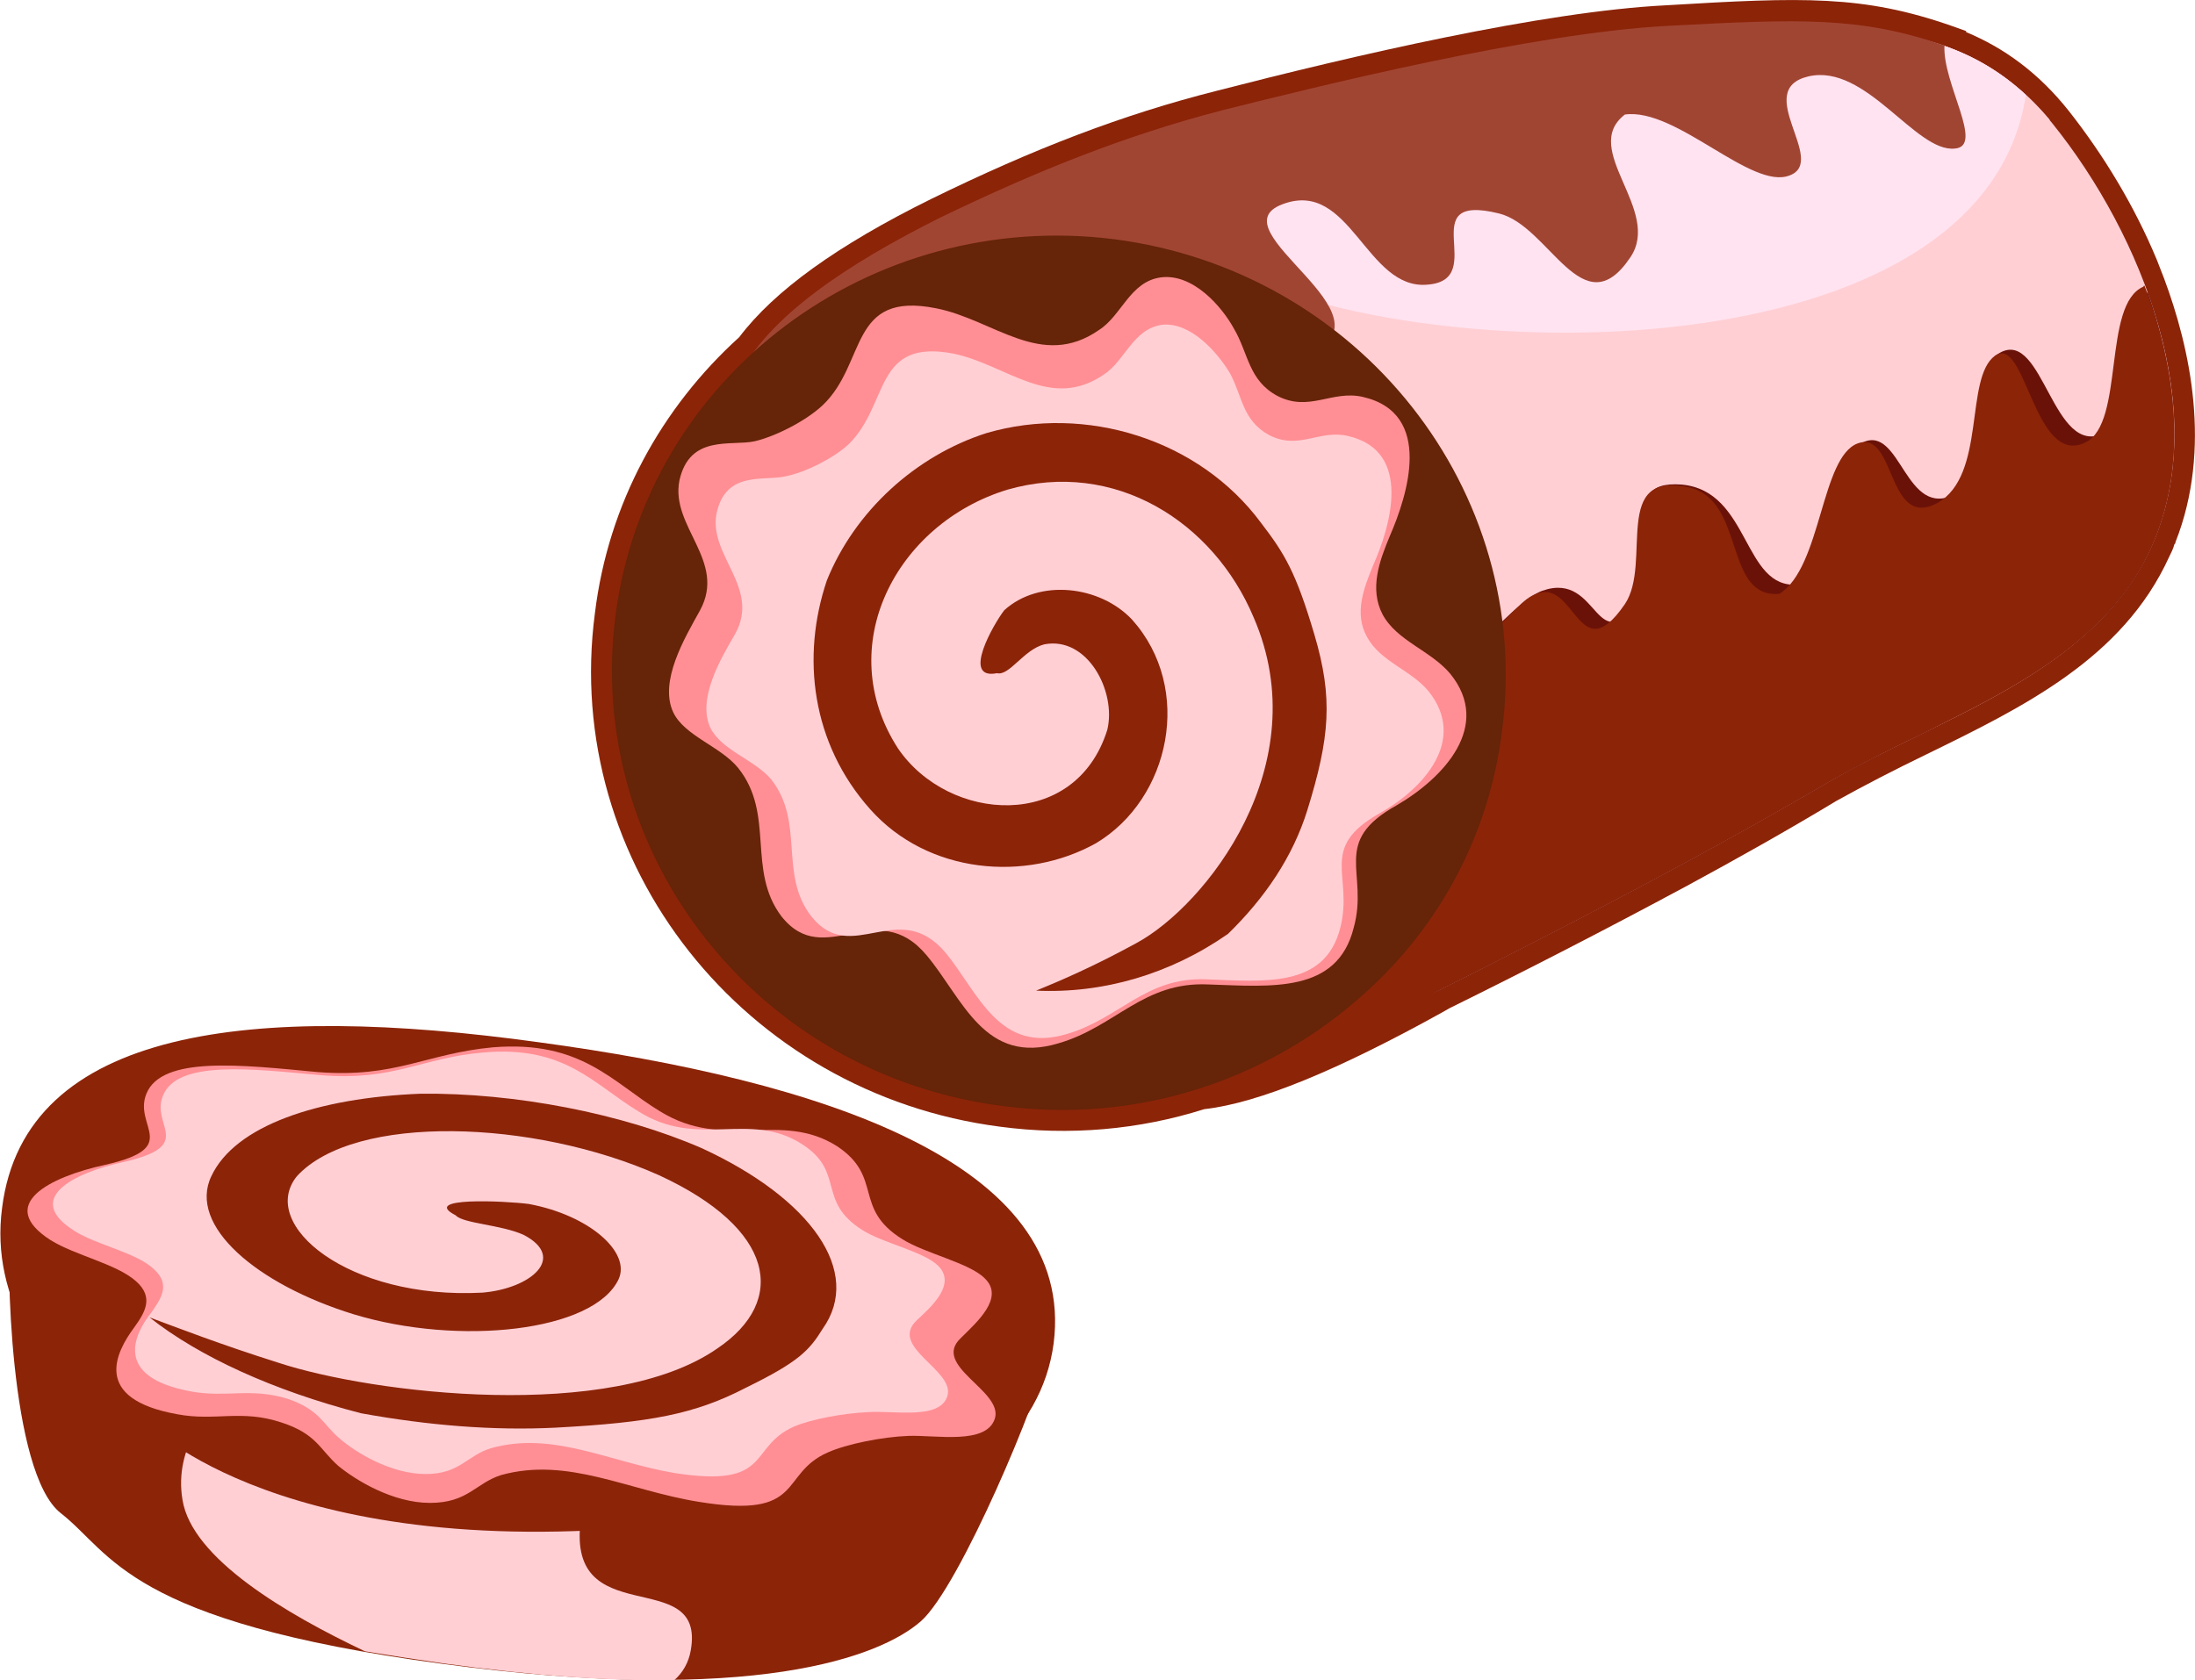 <?xml version="1.0" encoding="UTF-8"?>
<!DOCTYPE svg PUBLIC "-//W3C//DTD SVG 1.1//EN" "http://www.w3.org/Graphics/SVG/1.1/DTD/svg11.dtd">
<!-- Creator: CorelDRAW X8 -->
<svg xmlns="http://www.w3.org/2000/svg" xml:space="preserve" width="2.049in" height="1.569in" version="1.1" style="shape-rendering:geometricPrecision; text-rendering:geometricPrecision; image-rendering:optimizeQuality; fill-rule:evenodd; clip-rule:evenodd"
viewBox="0 0 2129 1630"
 xmlns:xlink="http://www.w3.org/1999/xlink">
 <defs>
  <style type="text/css">
   <![CDATA[
    .fil5 {fill:#662408;fill-rule:nonzero}
    .fil4 {fill:#6B1208;fill-rule:nonzero}
    .fil0 {fill:#8C2408;fill-rule:nonzero}
    .fil3 {fill:#A14533;fill-rule:nonzero}
    .fil6 {fill:#FF8F94;fill-rule:nonzero}
    .fil1 {fill:#FFCFD4;fill-rule:nonzero}
    .fil2 {fill:#FFE3F0;fill-rule:nonzero}
   ]]>
  </style>
 </defs>
 <g id="Layer_x0020_1">

  <path class="fil0" d="M2110 526c36,-91 14,-189 -11,-256l-7 -18 0 0c-22,-53 -52,-102 -85,-144 -30,-38 -64,-62 -100,-77l0 -1 -14 -5c-86,-30 -144,-28 -277,-20 -120,6 -304,49 -436,83 -91,23 -177,56 -277,105 -91,45 -152,89 -186,134 -75,68 -127,161 -140,268 -32,243 145,466 393,498 67,9 135,3 198,-17 53,-6 130,-38 231,-94l7 -4c0,0 0,0 0,0 71,-35 149,-75 229,-118 48,-26 98,-54 146,-83 27,-15 56,-30 87,-45 94,-46 191,-93 236,-192 2,-4 4,-8 5,-12 1,-1 1,-1 1,-2z"/>
  <path class="fil1" d="M1185 109c134,-27 292,-73 427,-75 142,-1 279,-38 379,86 86,107 156,279 95,412 -57,123 -206,164 -315,228 -123,72 -247,136 -374,200 -148,74 -257,89 -406,3 -176,-102 -256,-240 -220,-450 20,-114 275,-375 414,-404z"/>
  <path class="fil1" d="M1988 116c-100,-119 -235,-83 -376,-82 -135,2 -293,48 -427,75 -83,17 -257,110 -268,121 -14,12 -27,24 -39,37 109,-29 256,-42 375,42 191,135 674,-61 735,-193z"/>
  <path class="fil2" d="M1965 92c-97,-90 -223,-59 -353,-58 -135,2 -293,48 -427,75 -83,17 -256,109 -267,120 -10,9 -21,18 -30,27 96,-29 211,-44 302,4 189,99 733,106 775,-168z"/>
  <path class="fil3" d="M1754 74c56,-13 104,74 142,70 29,-2 -12,-63 -10,-100 -82,-28 -138,-26 -269,-19 -131,7 -336,58 -432,82 -96,25 -182,60 -273,104 -90,45 -169,97 -197,157 -28,59 464,14 554,-24 90,-38 -92,-121 -25,-146 66,-25 81,84 141,78 60,-5 -16,-90 69,-69 49,12 81,111 127,43 32,-46 -49,-105 -5,-139 50,-7 123,74 160,59 37,-14 -37,-83 18,-96z"/>
  <path class="fil4" d="M2041 420c-50,25 -59,-101 -101,-78 -41,23 5,110 -43,137 -49,26 -53,-67 -90,-50 -37,18 -22,112 -63,138 -54,5 -46,-91 -113,-97 -68,-5 -9,67 -37,107 -48,70 -41,-24 -98,-4 -57,20 -306,351 -336,447 76,6 150,-17 237,-60 127,-64 251,-128 374,-200 24,-14 50,-27 76,-40 15,-7 29,-14 44,-22 80,-40 158,-85 195,-166 35,-77 26,-166 -3,-249 -20,37 -9,121 -42,137z"/>
  <path class="fil0" d="M2086 532c36,-79 26,-171 -6,-255 0,0 -1,0 -1,1 -40,17 -18,132 -56,151 -50,25 -58,-105 -88,-84 -30,22 -8,116 -56,143 -49,26 -40,-71 -77,-58 -36,13 -35,120 -76,146 -54,5 -33,-90 -87,-103 -77,-18 -36,73 -63,113 -48,70 -48,-39 -95,-5 -47,35 -412,476 -330,476 82,-1 235,-91 246,-97 127,-64 251,-128 374,-200 109,-64 258,-105 315,-228z"/>
  <path class="fil5" d="M1457 708c-13,107 -66,199 -143,264 -90,77 -213,118 -341,101 -238,-30 -406,-244 -376,-476 30,-232 247,-395 484,-365 238,31 406,244 376,476z"/>
  <path class="fil6" d="M679 592c-15,27 -40,69 -26,99 11,23 46,33 63,54 36,45 8,99 42,144 42,53 92,-21 141,38 35,42 56,107 128,85 55,-16 82,-60 145,-57 61,2 125,9 141,-55 15,-54 -23,-83 42,-119 46,-27 92,-77 52,-127 -19,-23 -52,-32 -66,-58 -13,-25 -3,-52 7,-76 17,-39 43,-119 -26,-135 -30,-7 -52,15 -83,-1 -28,-15 -28,-41 -42,-65 -12,-22 -40,-54 -71,-50 -30,4 -38,37 -60,51 -56,39 -102,-10 -158,-21 -85,-17 -67,53 -110,94 -16,15 -45,30 -66,35 -23,5 -63,-7 -73,38 -9,45 46,78 20,126z"/>
  <path class="fil1" d="M713 615c-14,24 -37,63 -24,91 11,22 43,31 59,50 33,42 7,92 39,133 39,49 84,-19 130,35 32,39 52,99 118,79 51,-15 76,-55 134,-53 57,2 116,9 131,-50 13,-51 -22,-77 38,-111 43,-24 85,-71 48,-118 -17,-21 -47,-29 -60,-53 -13,-23 -3,-48 6,-70 16,-36 39,-110 -24,-125 -28,-7 -48,14 -77,-1 -26,-14 -26,-38 -38,-60 -12,-20 -38,-50 -66,-47 -28,4 -36,35 -56,48 -52,36 -94,-9 -146,-20 -78,-15 -62,49 -102,88 -14,13 -41,27 -61,31 -21,5 -58,-6 -67,36 -8,41 43,72 18,117z"/>
  <path class="fil0" d="M1063 818c72,-43 95,-150 35,-217 -31,-33 -90,-40 -124,-9 -10,13 -42,68 -7,61 12,3 26,-23 46,-28 42,-8 70,46 61,83 -31,99 -154,90 -203,18 -64,-99 -2,-218 106,-251 104,-30 200,31 239,124 62,143 -47,280 -114,316 -42,23 -75,37 -97,46 65,3 130,-16 186,-55 36,-35 63,-75 77,-120 22,-71 25,-109 7,-170 -18,-61 -29,-79 -52,-109 -60,-81 -170,-115 -266,-87 -69,22 -128,76 -155,143 -25,74 -15,158 42,222 56,63 151,71 219,33z"/>
  <path class="fil0" d="M2 1172c22,-176 245,-199 520,-161 274,37 522,117 500,292 -23,176 -309,245 -564,214 -254,-31 -479,-170 -456,-345z"/>
  <path class="fil0" d="M1014 1319c8,-66 -116,-187 -466,-231 -351,-43 -530,35 -538,101 -4,31 -1,240 49,279 50,39 64,105 369,146 304,41 426,-7 465,-41 38,-33 117,-223 121,-254z"/>
  <path class="fil1" d="M698 1386l4 1c0,0 -2,-1 -4,-1zm0 0l-390 -96c0,0 -148,64 -131,165 9,57 101,111 177,147 24,4 50,8 78,12 88,12 161,17 222,16 8,-7 14,-17 16,-29 15,-85 -125,-14 -106,-131 17,-105 113,-89 134,-84z"/>
  <path class="fil0" d="M149 1386c0,0 146,143 548,87 402,-56 -830,-334 -548,-87z"/>
  <path class="fil6" d="M932 1298c15,-15 43,-39 23,-58 -15,-15 -58,-24 -80,-38 -48,-30 -18,-60 -63,-90 -55,-35 -109,5 -172,-34 -46,-28 -76,-69 -162,-62 -65,6 -94,30 -170,24 -74,-7 -151,-16 -166,21 -13,32 35,52 -40,69 -55,12 -106,39 -53,73 24,15 64,23 83,40 18,16 8,31 -2,45 -17,23 -42,69 42,84 37,7 62,-5 101,8 34,11 37,26 55,42 17,14 53,36 89,36 37,0 44,-19 69,-27 65,-18 123,15 192,26 104,17 77,-27 125,-48 18,-8 52,-15 78,-16 27,-1 76,9 84,-17 8,-27 -62,-51 -33,-78z"/>
  <path class="fil1" d="M889 1281c14,-13 39,-35 21,-53 -14,-14 -54,-22 -74,-35 -44,-28 -16,-56 -58,-83 -51,-33 -101,5 -159,-32 -43,-26 -71,-64 -150,-57 -60,5 -87,28 -158,22 -67,-6 -139,-15 -153,20 -12,29 32,48 -37,64 -51,11 -98,36 -49,67 22,14 60,21 77,37 17,15 7,29 -2,42 -16,20 -39,63 39,77 34,6 57,-4 93,7 32,11 34,25 51,39 15,13 49,34 83,34 33,0 40,-18 63,-25 60,-17 114,13 178,24 96,15 71,-25 116,-45 16,-7 48,-13 71,-14 26,-2 71,8 78,-16 7,-25 -57,-47 -30,-73z"/>
  <path class="fil0" d="M343 1275c102,31 233,17 257,-34 12,-26 -28,-62 -87,-73 -23,-3 -106,-7 -71,11 7,8 44,9 66,19 42,22 7,52 -40,56 -130,7 -218,-66 -180,-113 56,-61 230,-55 351,-1 113,52 125,122 57,168 -103,72 -335,44 -426,14 -57,-18 -98,-34 -125,-44 48,38 120,71 205,93 66,12 129,17 189,14 92,-5 135,-13 185,-39 51,-25 61,-36 74,-57 39,-55 -11,-126 -117,-175 -78,-34 -182,-54 -273,-53 -100,4 -180,31 -203,80 -23,48 44,105 138,134z"/>
 </g>
</svg>
